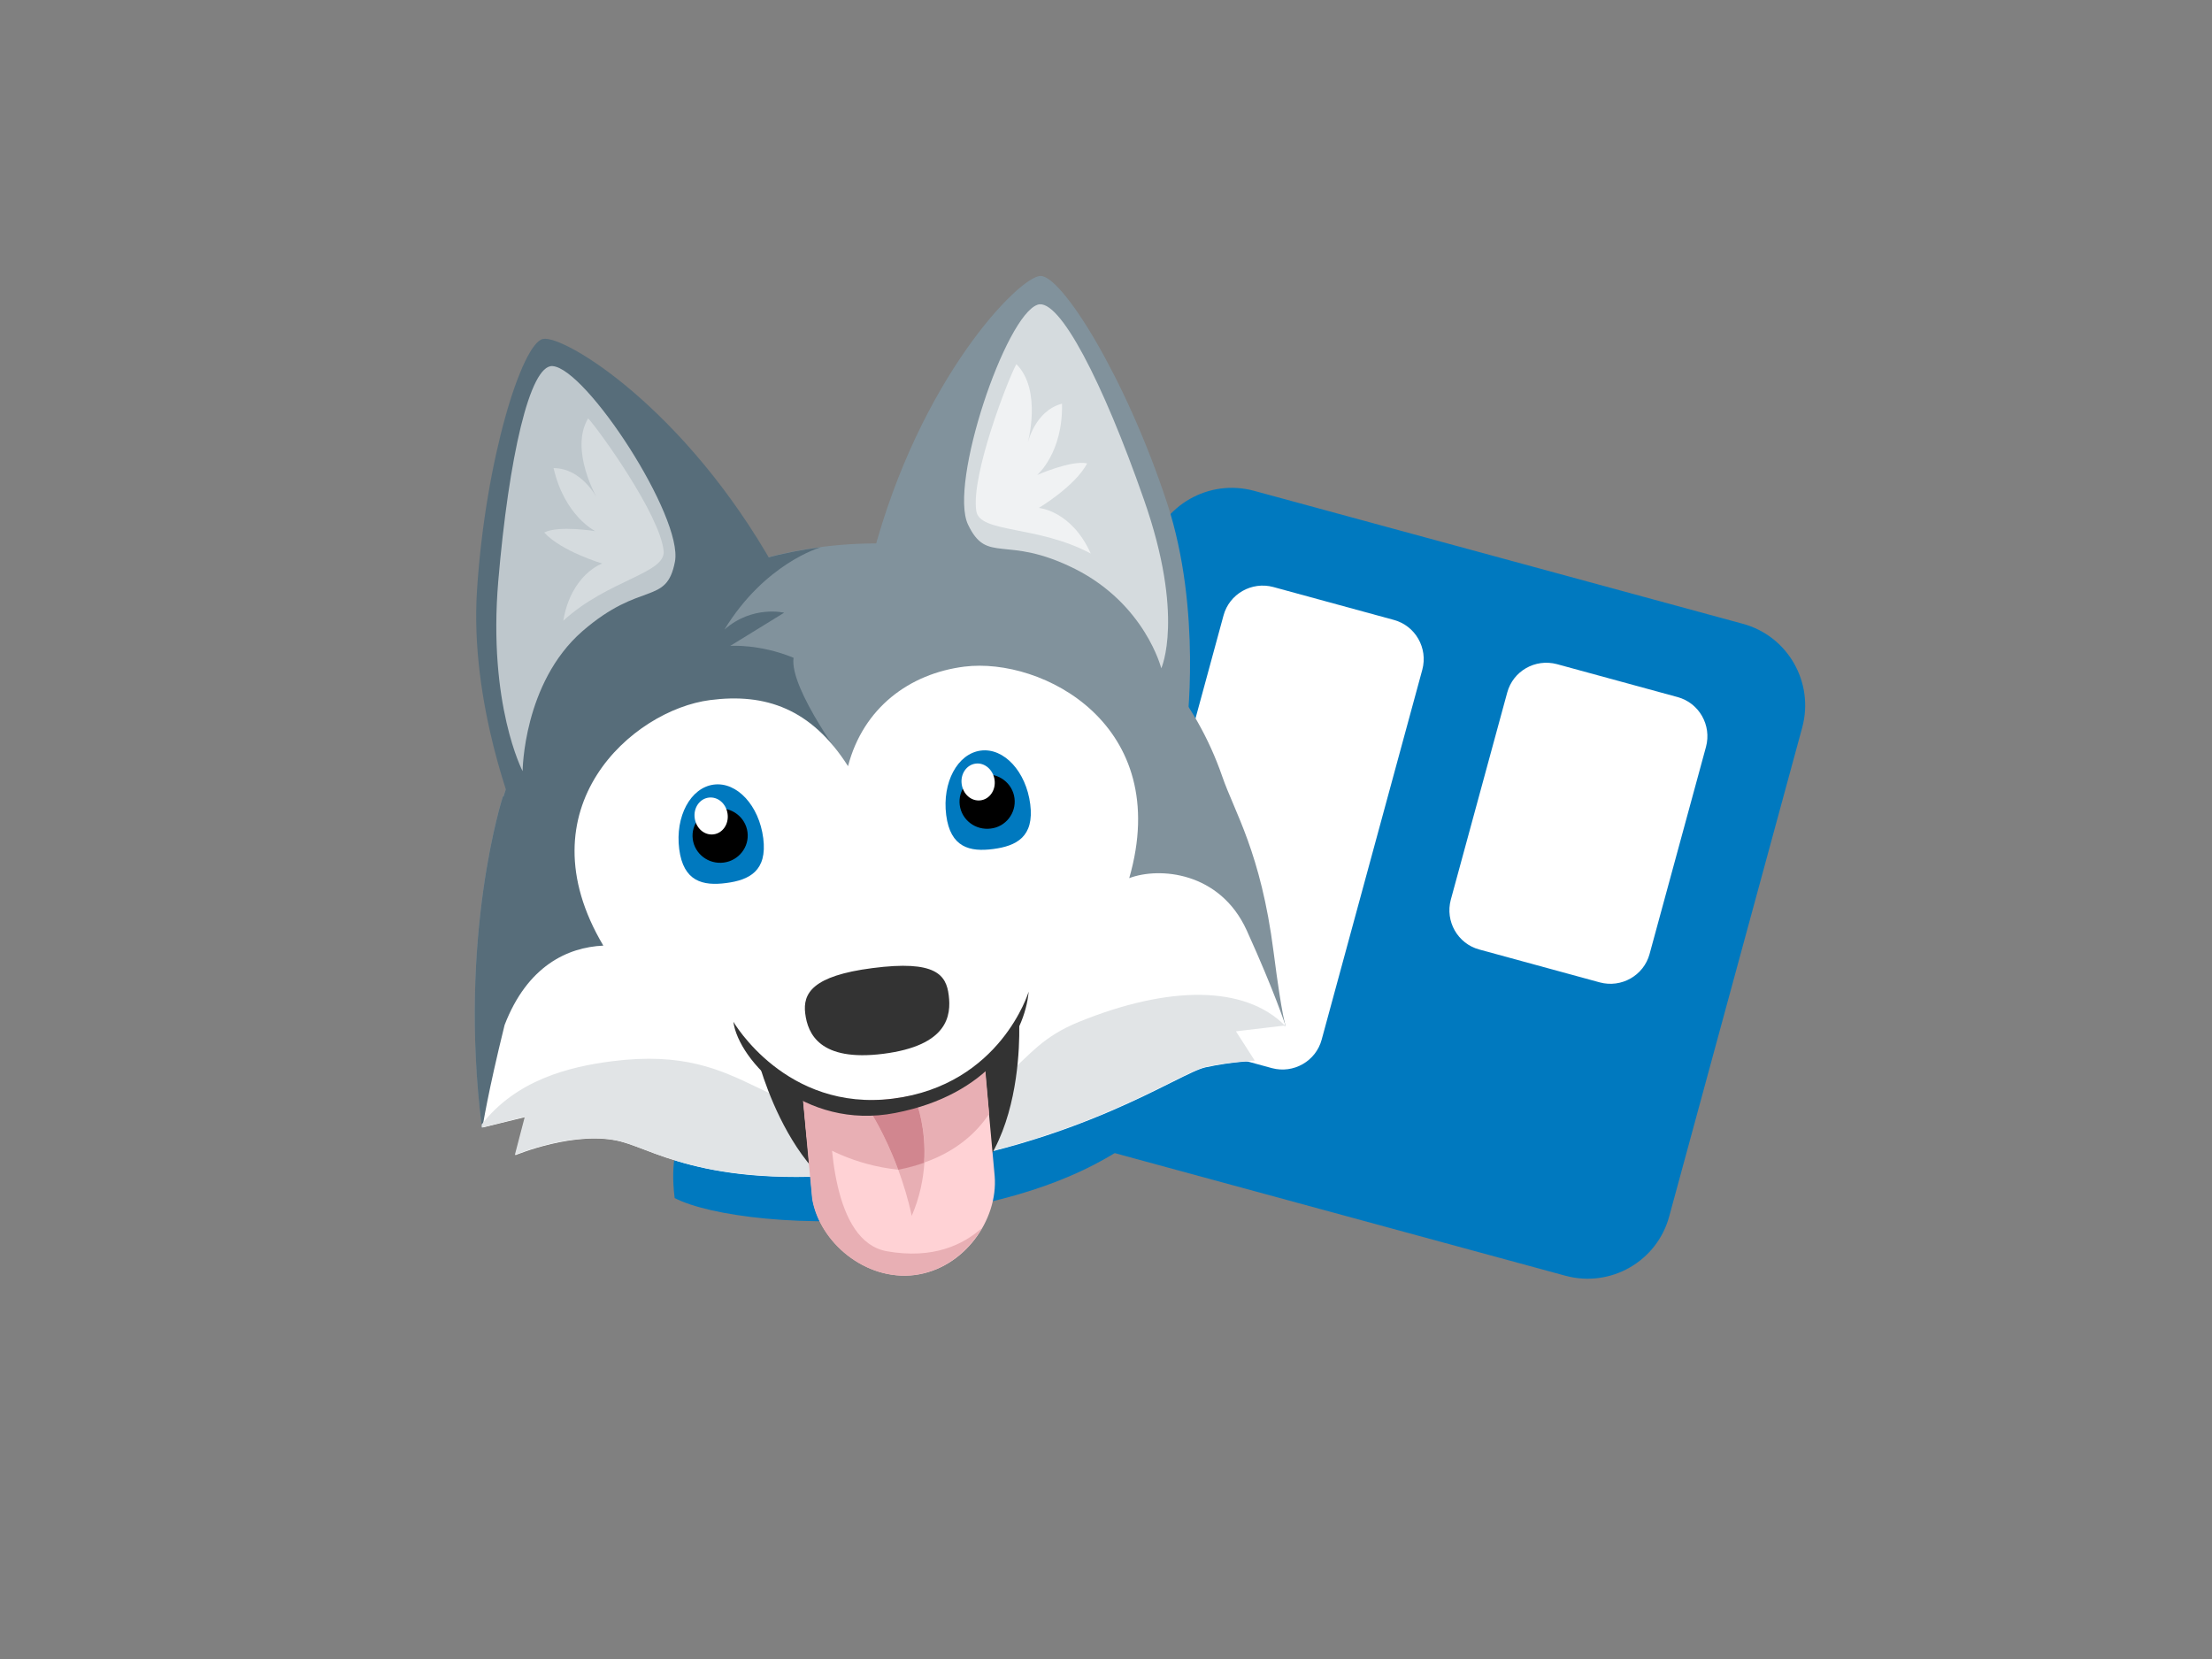 <?xml version="1.0" encoding="utf-8"?>
<!-- Generator: Adobe Illustrator 21.1.0, SVG Export Plug-In . SVG Version: 6.00 Build 0)  -->
<svg version="1.1" id="Layer_1" xmlns="http://www.w3.org/2000/svg" xmlns:xlink="http://www.w3.org/1999/xlink" xmlns:sketch="http://www.bohemiancoding.com/sketch/ns" x="0px" y="0px"
	 viewBox="0 0 800 600" style="enable-background:new 0 0 800 600;" xml:space="preserve">
<rect x="0" y="0" width="800" height="600" fill="#808080" stroke="none"/>
<style type="text/css">
	.st0{fill:#0079BF;}
	.st1{fill:#FFFFFF;}
	.st2{fill:#81929C;}
	.st3{fill:#576D7A;}
	.st4{fill:#E1E4E6;}
	.st5{fill:#333333;}
	.st6{fill:#FFD2D5;}
	.st7{fill:#E8AFB4;}
	.st8{fill:#D1868F;}
	.st9{fill:#BEC7CC;}
	.st10{fill:#D5DBDE;}
	.st11{fill:#F0F2F3;}
</style>
<g id="Page-1_4_">
	<g id="Logos_3_" transform="translate(-1579, -521)">
		<g id="Group_4_" transform="translate(-9, 1)">
			<g id="Trello-Logo_3_" transform="translate(468, 0)">
				<g id="Trello-Mark---Blue---Flat_3_" transform="translate(1020, 420)">
					<g id="Mark_3_" transform="translate(100, 100)">
						<path id="Board_3_" class="st0" d="M453.5,177.5l176.8,48.1c16.3,4.4,25.9,21.2,21.5,37.5l-48.1,176.8
							c-4.4,16.3-21.2,25.9-37.5,21.5l-176.8-48.1c-16.3-4.4-25.9-21.2-21.5-37.5L416,198.9C420.4,182.7,437.2,173.1,453.5,177.5z"
							/>
						<path id="Right-List_3_" class="st1" d="M563.1,240.2l43.6,11.9c7.8,2.1,12.4,10.2,10.3,18l-20.4,74.9
							c-2.1,7.8-10.2,12.4-18,10.3L535,343.4c-7.8-2.1-12.4-10.2-10.3-18l20.4-74.9C547.2,242.7,555.2,238.1,563.1,240.2z"/>
						<path id="Left-List_3_" class="st1" d="M460.5,212.3l43.6,11.9c7.8,2.1,12.4,10.2,10.3,18L478,376c-2.1,7.8-10.2,12.4-18,10.3
							l-43.6-11.9c-7.8-2.1-12.4-10.2-10.3-18l36.4-133.8C444.6,214.8,452.7,210.2,460.5,212.3z"/>
					</g>
				</g>
			</g>
		</g>
	</g>
</g>
<g id="Page-1" sketch:type="MSPage">
	<g id="Original-Assets" transform="translate(-1039, -1878)" sketch:type="MSArtboardGroup">
		<g id="Group" transform="translate(229, 198)" sketch:type="MSLayerGroup">
			<g id="Mascots" transform="translate(810, 1680)" sketch:type="MSShapeGroup">
				<g id="Taco">
					<g>
						<g transform="translate(69, 43)">
							<g id="Head" transform="translate(0, 78.394)">
								<path id="Shape" class="st0" d="M260.8,318.3c40.4-5.1,62.1-15.6,74.7-23.5c1.9-5.1-2.4-19.1-2.4-19.1l-156.5,15.6
									c0,0-3.4,6.4-1.6,20.6C187.3,318.3,222.4,323.2,260.8,318.3"/>
								<path id="Shape_1_" class="st2" d="M253.6,253.7c98.7-12.6,142.3-4.1,142.3-4.1c0.2,0.1-1.1-1.8-4.3-26.8
									c-4.6-35.9-14.1-50.4-18.6-63.5c-19-54.9-77.4-91.5-144.8-82.9c-56.8,7.2-101.4,44.3-115.1,90.2l-0.2-0.1
									c0,0-16.4,50.4-7.6,120C123.7,267.4,154.8,266.2,253.6,253.7"/>
								<path id="Shape_2_" class="st3" d="M218,116.5c-12.4-5.1-22.9-4.3-22.9-4.3l19.5-12c0,0-11.5-2.8-21.6,6.1
									c14.6-23.9,34.5-29.7,35-29.8c-56.8,7.3-101.3,44.3-114.9,90.2l-0.2-0.1c0,0-16.4,50.4-7.6,120c8-8.3,18.4-13.2,35.8-17.1
									l96.4-113.6C237.6,155.7,216.4,127.8,218,116.5"/>
								<path id="Shape_3_" class="st1" d="M121,282.6l-3.6,13.8c0,0,21.9-9.2,38.3-4.9c13.3,3.5,34.8,19,100.5,10
									c65.6-8.9,101.1-34.8,110.9-36.9c9.8-2.1,17.9-2.3,17.9-2.3l-6.8-10.6l17.7-2.2c0,0-3.8-11.9-14-34.4
									c-9.7-21.3-31.7-23-42.5-18.9c16-55.5-31.5-80-59.6-76.5c-19.9,2.5-36.6,14.9-42.1,36c-13.3-20.9-30-26.5-49.9-23.9
									c-28.1,3.6-68.2,39-38.6,88.8c-13,0.6-27.5,7.4-35.7,28.7c-6.1,24.6-8,37.1-8,37.1L121,282.6L121,282.6z"/>
								<path id="Shape_4_" class="st4" d="M395.7,249.5c-14.7-14.7-42.2-14.4-74.3-1.4c-26.8,10.8-18.1,26.8-66.7,33.1
									c-48.5,6.3-51.1-25.3-102.2-18.8c-15.9,2-34.9,6.9-47.3,22.9c0,0.7,0,1.1,0,1.1l15.6-3.9l-3.6,13.8c0,0,21.9-9.2,38.3-4.9
									c13.3,3.5,34.8,19,100.5,10c65.6-8.9,101.1-34.8,110.9-36.9c9.8-2.1,17.9-2.3,17.9-2.3l-6.8-10.6L395.7,249.5L395.7,249.5z"
									/>
							</g>
							<g id="Nose" transform="translate(108.217, 215.226)">
								<path id="Shape_5_" class="st5" d="M165.9,101.7c0.9,7.2-0.1,18.2-23.7,21.2c-23,2.9-27.3-7.3-28.2-14.6
									c-0.9-7.2,2.5-13.6,24.3-16.4C161.3,88.9,165,94.4,165.9,101.7"/>
							</g>
							<g id="Left-Eye" transform="translate(74.043, 149.661)">
								<path id="Shape_6_" class="st0" d="M133,110.5c-1.5-11.8-9.5-20.5-17.9-19.4c-8.4,1.1-14,11.5-12.5,23.3
									c1.5,11.8,8.6,13.4,17,12.3C128,125.6,134.5,122.3,133,110.5"/>
								<path id="Shape_7_" d="M127.3,108.3c-0.7-5.4-5.7-9.2-11.1-8.5s-9.4,5.6-8.7,11c0.7,5.4,5.7,9.2,11.2,8.5
									C124.1,118.6,128,113.7,127.3,108.3"/>
								<path id="Shape_8_" class="st1" d="M120.1,101.7c0.5,3.7-1.8,7-5.1,7.4c-3.3,0.4-6.3-2.2-6.8-5.9c-0.5-3.7,1.8-7,5.1-7.4
									C116.6,95.4,119.6,98,120.1,101.7"/>
							</g>
							<g id="Right-Eye" transform="translate(160.902, 149.661)">
								<path id="Shape_9_" class="st0" d="M142.7,98.2c-1.5-11.8-9.5-20.5-17.9-19.4c-8.4,1.1-14,11.5-12.5,23.3s8.6,13.4,17,12.3
									C137.7,113.3,144.2,110,142.7,98.2"/>
								<path id="Shape_10_" d="M137,96c-0.7-5.4-5.7-9.2-11.1-8.5c-5.5,0.7-9.4,5.6-8.7,11c0.7,5.4,5.7,9.2,11.2,8.5
									C133.8,106.4,137.7,101.4,137,96"/>
								<path id="Shape_11_" class="st1" d="M129.8,89.4c0.5,3.7-1.8,7-5.1,7.4c-3.3,0.4-6.3-2.2-6.8-5.9c-0.5-3.7,1.8-7,5.1-7.4
									C126.3,83.1,129.3,85.8,129.8,89.4"/>
							</g>
							<g id="Mouth" transform="translate(85.435, 226.629)">
								<path id="Shape_12_" class="st5" d="M119.1,111.5c0,0,13.5,57.2,51,56.6c48.4-0.8,44-69.4,44-69.4s-13.8,32.5-44.8,34.2
									C138.3,134.6,119.1,111.5,119.1,111.5"/>
								<path id="Shape_13_" class="st6" d="M135.9,126.4l3.5,37.6c2.7,15.7,19.2,29.7,37,27.5c17.8-2.3,30.2-19.9,28.9-35.8
									l-3.5-38.4c-7.4,4.8-20.4,8.8-33.2,10.5C156.7,129.2,146.9,128.3,135.9,126.4"/>
								<path id="Shape_14_" class="st7" d="M166.3,182.9c-19.7-3.5-20.8-40.7-20.5-55.1c-3.3-0.4-6.6-0.8-10-1.4l3.5,37.6
									c2.7,15.7,19.2,29.7,37,27.5c10.7-1.4,19.4-8.3,24.4-17C194.1,180.4,183.2,185.9,166.3,182.9"/>
								<path id="Shape_15_" class="st7" d="M168.6,127.7c-11.9,1.5-21.7,0.7-32.7-1.3l1.4,15.2c5.8,3.3,16.7,10.1,33.1,11.8
									c-4.9-13.3-10.4-21.5-10.4-21.5l17.2-2.2c0,0,3.4,8.8,2.7,21.1c11.9-4.2,19.1-11.1,23.4-17.6l-1.4-16
									C194.4,122,181.4,126,168.6,127.7"/>
								<path id="Shape_16_" class="st7" d="M170.4,153.3c1.8,5,3.6,10.6,4.9,16.8c3-6.9,4.2-13.5,4.6-19.4c-2.8,1-5.9,1.9-9.2,2.5
									C170.6,153.3,170.5,153.3,170.4,153.3"/>
								<path id="Shape_17_" class="st8" d="M177.2,129.7l-17.2,2.2c0,0,5.5,8.2,10.4,21.5c0.1,0,0.2,0,0.2,0
									c3.4-0.7,6.4-1.5,9.2-2.5C180.6,138.5,177.2,129.7,177.2,129.7"/>
								<path id="Shape_18_" class="st5" d="M217.6,89c-1.4,15.6-14.6,37.4-48.3,43.9c-32.9,6.4-56.7-19-58.5-33
									c0,0,18.9,32.7,57.8,27.8C207.5,122.7,217.6,89,217.6,89"/>
							</g>
							<g id="Left-Ear" transform="translate(18.511, 0)">
								<path id="Shape_19_" class="st3" d="M192.7,162.4c-32.5-57.9-76.4-84.5-83.9-82.8c-7.5,1.7-20.7,43.1-23.8,90.9
									c-2.7,41,13.8,81.4,13.8,81.4"/>
								<path id="Shape_20_" class="st9" d="M156.6,160.1c3-16.1-32.1-69.9-44.3-70.7c-8.2-0.5-15.8,33-19.6,77.7
									c-3.8,44.8,8.8,68.8,8.8,68.8s0.2-31.9,21.6-50.6C144.4,166.8,153.5,176.2,156.6,160.1"/>
								<path id="Shape_21_" class="st10" d="M152.5,156.2c0.9,8.2-20.2,10.5-36.3,25.3c2.9-16.9,14.1-20.7,14.1-20.7
									s-14.6-4.3-21-11.2c5.2-2.7,18.5-0.5,18.5-0.5s-11.1-5.4-15.1-22.8c10.3,0,15.8,11,15.8,11s-10.2-17.5-3.3-29
									C129.1,112.5,151.1,143,152.5,156.2"/>
							</g>
							<g id="Right-Ear" transform="translate(148.087, 0)">
								<path id="Shape_22_" class="st2" d="M98.6,157.9c17-64.2,52.9-100.9,60.6-101.1c7.7-0.2,30.8,36.5,45.8,82.1
									c12.8,39,7,82.2,7,82.2"/>
								<path id="Shape_23_" class="st10" d="M133,146.7c-7-14.8,13.6-75.7,25.2-79.5c7.8-2.6,23.6,28,38.4,70.4
									c14.9,42.4,6.3,61.1,6.3,61.1s-5.8-23.1-31.1-35.9C146.5,150.1,140,161.4,133,146.7"/>
								<path id="Shape_24_" class="st11" d="M136,141.8c1.2,8.1,22.2,5.1,41.4,15.4c-7-15.6-18.8-16.5-18.8-16.5
									s13.1-7.8,17.5-16.1c-5.7-1.3-18.1,4.2-18.1,4.2s9.4-8,9-25.8c-10,2.6-12.5,14.6-12.5,14.6s5.5-19.4-4-28.9
									C147.7,93.6,134,128.7,136,141.8"/>
							</g>
						</g>
					</g>
				</g>
			</g>
		</g>
	</g>
</g>
</svg>
